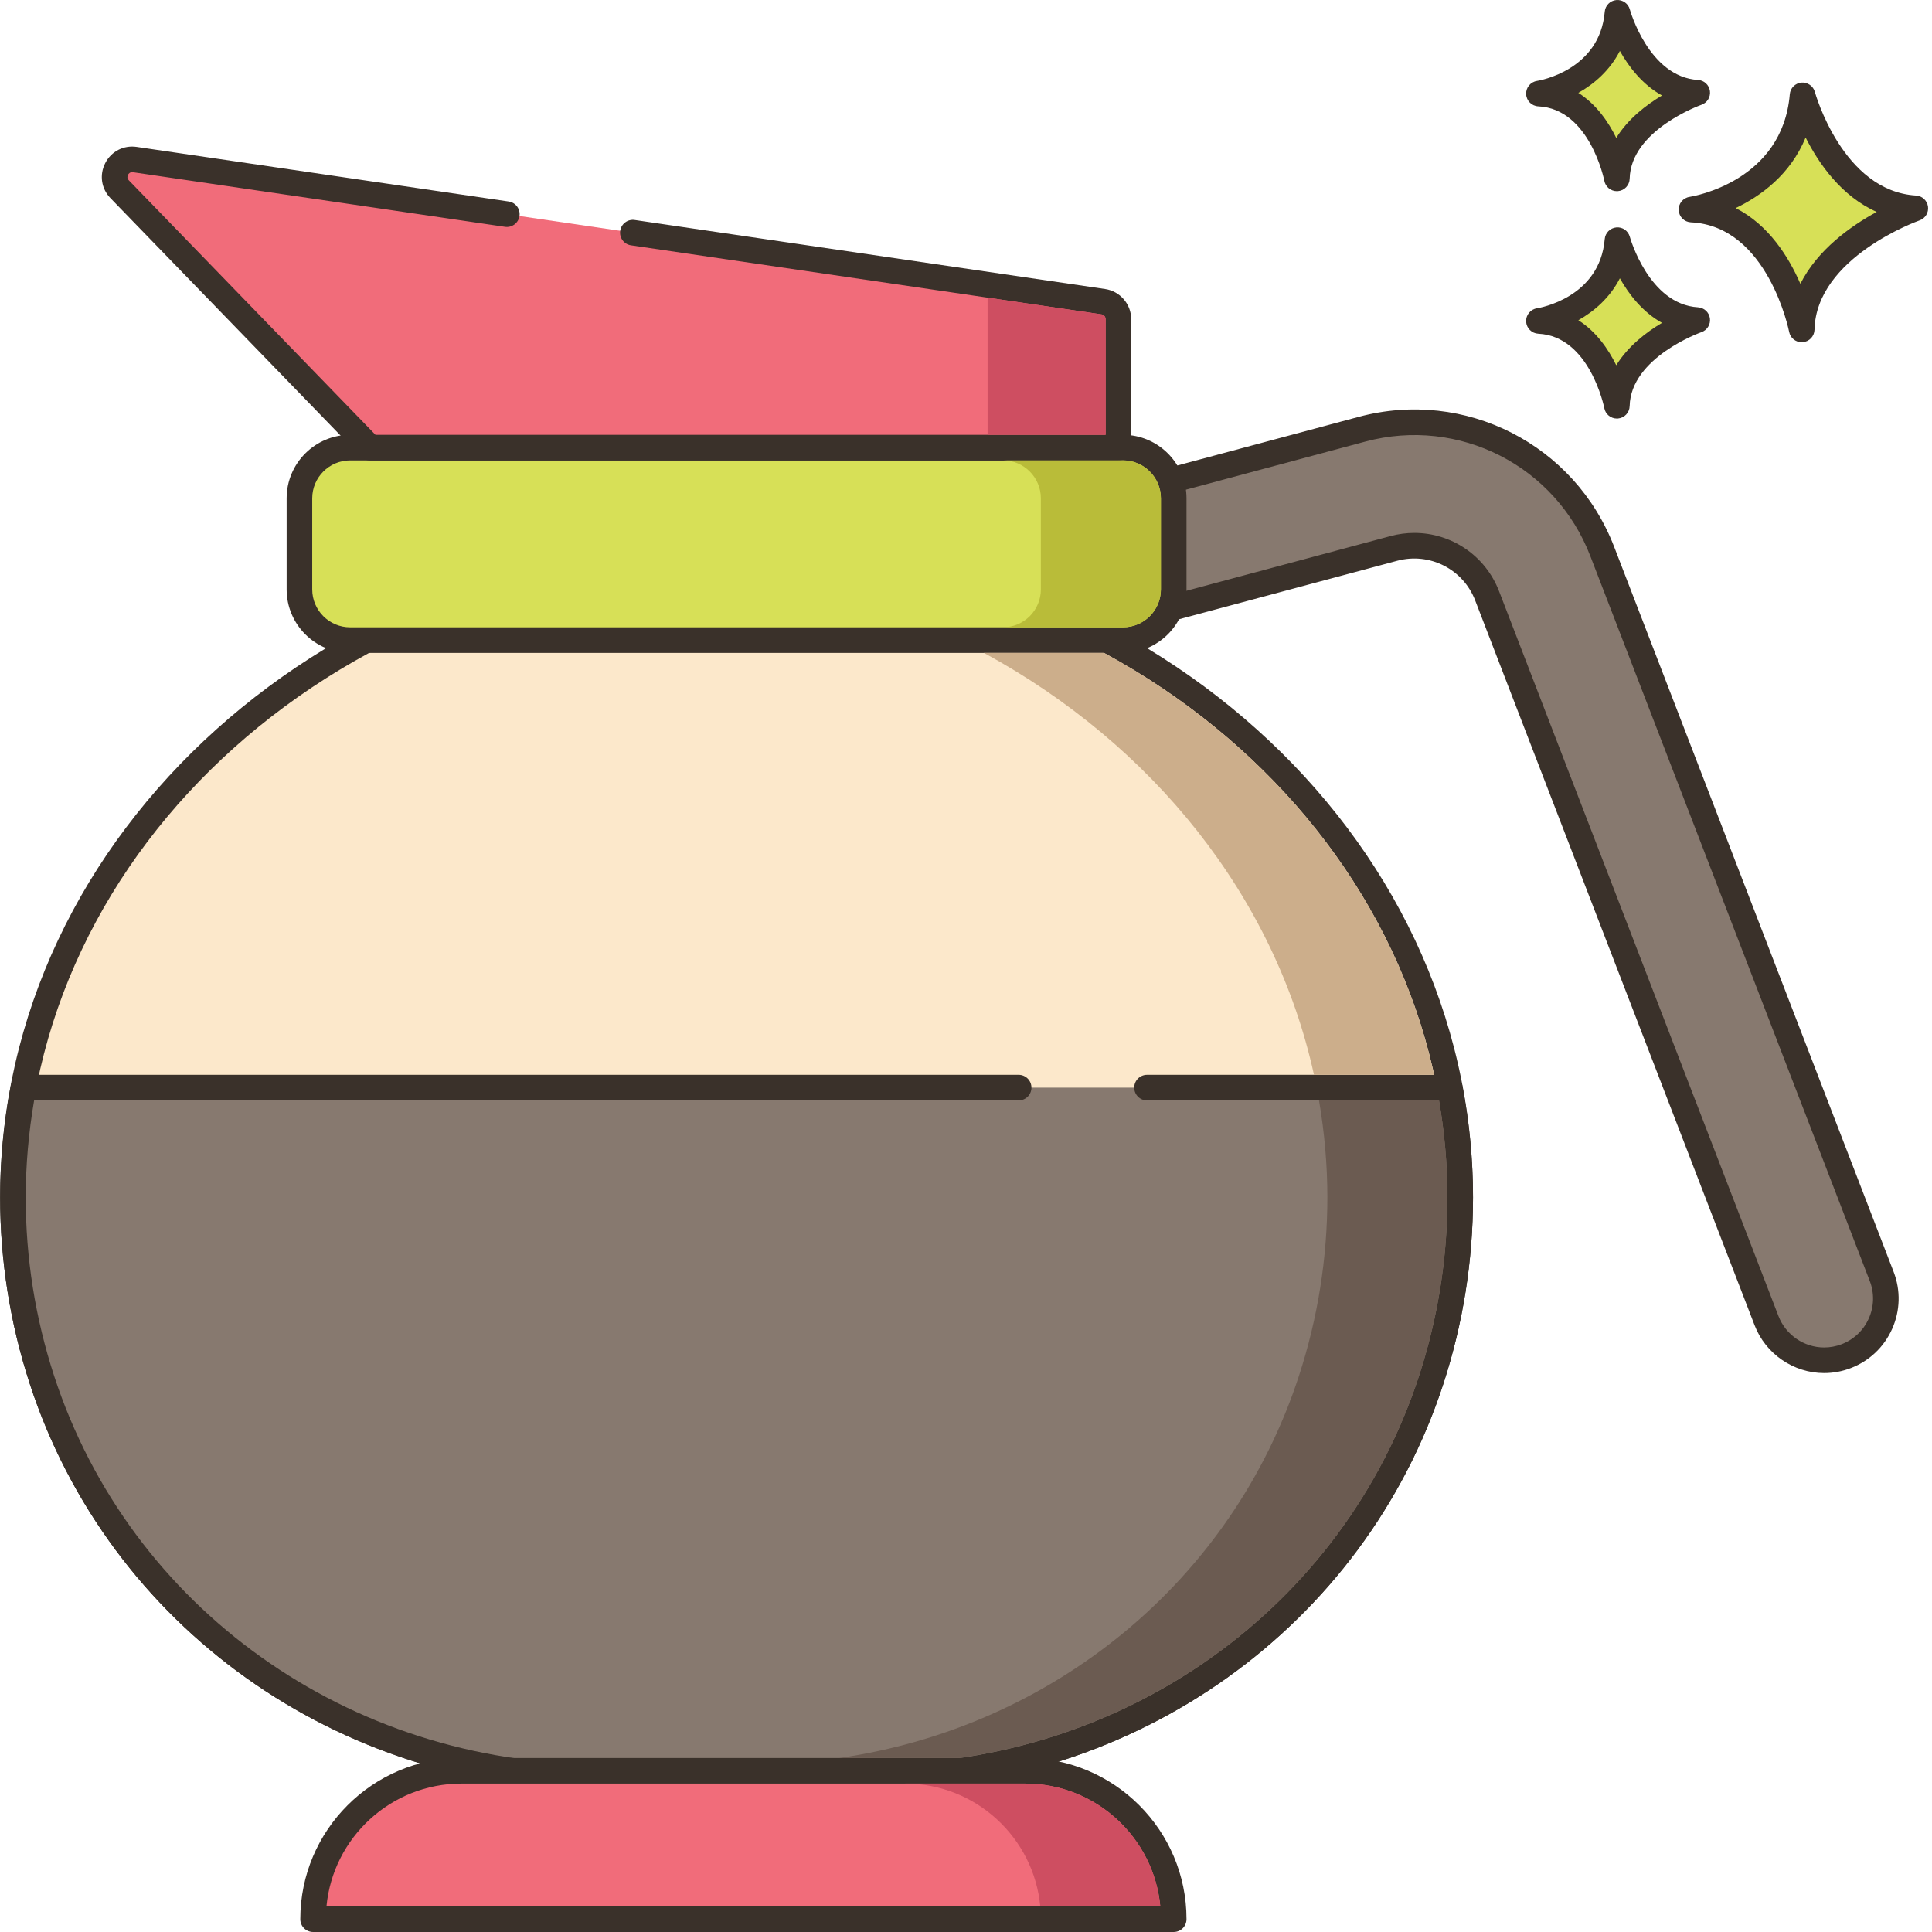 <svg id="vector" xmlns="http://www.w3.org/2000/svg" width="24" height="24" viewBox="0 0 453 453.029"><path fill="#87796f" d="m441.23,299.324 l-65.508,-169.93c-8.68,-22.672 -32.906,-35.031 -56.363,-28.742l-66.035,17.703c-7.719,2.066 -12.297,10 -10.227,17.719 2.066,7.719 10,12.293 17.719,10.227l66.035,-17.707c9.09,-2.434 18.488,2.355 21.855,11.148l65.504,169.93c2.207,5.762 7.695,9.297 13.512,9.297 1.723,0 3.469,-0.309 5.172,-0.961 7.461,-2.859 11.191,-11.223 8.336,-18.684zM441.23,299.324" id="path_0"/><path fill="#3a312a" d="m444.027,298.246 l-65.504,-169.926c-9.23,-24.113 -35,-37.258 -59.938,-30.57l-66.039,17.707c-4.508,1.207 -8.273,4.098 -10.605,8.137 -2.332,4.039 -2.949,8.746 -1.742,13.25 1.211,4.508 4.098,8.273 8.141,10.605 4.039,2.332 8.746,2.953 13.25,1.742l66.039,-17.703c7.605,-2.027 15.461,1.969 18.277,9.328l65.504,169.926c2.57,6.715 9.125,11.223 16.313,11.223 2.137,0 4.238,-0.391 6.242,-1.16 4.359,-1.668 7.805,-4.934 9.707,-9.195 1.898,-4.258 2.027,-9.004 0.355,-13.363zM438.191,309.168c-1.246,2.797 -3.512,4.941 -6.371,6.039 -1.316,0.504 -2.695,0.762 -4.098,0.762 -4.715,0 -9.02,-2.961 -10.711,-7.379l-65.504,-169.926c-3.23,-8.434 -11.23,-13.703 -19.871,-13.703 -1.84,0 -3.703,0.234 -5.559,0.734l-66.043,17.703c-2.957,0.797 -6.043,0.391 -8.699,-1.145 -2.652,-1.527 -4.547,-4 -5.34,-6.961 -0.793,-2.957 -0.387,-6.047 1.141,-8.699 1.535,-2.652 4.004,-4.551 6.965,-5.344l66.035,-17.703c21.961,-5.883 44.656,5.684 52.789,26.926l65.504,169.926c1.094,2.859 1.008,5.977 -0.238,8.77zM438.191,309.168" id="path_1"/><path fill="#fce8cb" d="m172.703,128.582c-93.715,0 -169.688,68.133 -169.688,152.176 0,14.855 2.375,29.211 6.801,42.785 18.285,56.063 71.715,93.148 130.684,93.148h64.406c58.969,0 112.402,-37.086 130.684,-93.148 4.426,-13.574 6.801,-27.934 6.801,-42.785 -0.004,-84.047 -75.973,-152.176 -169.688,-152.176zM172.703,128.582" id="path_2"/><path fill="#3a312a" d="m172.703,125.582c-95.219,0 -172.688,69.609 -172.688,155.176 0,14.871 2.34,29.578 6.949,43.715 18.574,56.953 72.238,95.219 133.535,95.219h64.406c61.297,0 114.961,-38.266 133.539,-95.219 4.609,-14.137 6.945,-28.844 6.945,-43.715 -0.004,-85.566 -77.469,-155.176 -172.688,-155.176zM332.738,322.609c-17.77,54.48 -69.141,91.082 -127.832,91.082h-64.406c-58.695,0 -110.066,-36.602 -127.832,-91.082 -4.414,-13.535 -6.652,-27.617 -6.652,-41.852 0,-82.258 74.777,-149.176 166.688,-149.176s166.684,66.918 166.684,149.176c0,14.238 -2.234,28.32 -6.648,41.852zM332.738,322.609" id="path_3"/><path fill="#87796f" d="m339.926,255.031h-334.445c-1.594,8.367 -2.465,16.953 -2.465,25.723 0,14.855 2.371,29.215 6.801,42.785 18.281,56.066 71.711,93.152 130.684,93.152h64.406c58.969,0 112.398,-37.09 130.684,-93.152 4.426,-13.57 6.797,-27.93 6.797,-42.785 0,-8.77 -0.871,-17.355 -2.461,-25.723zM339.926,255.031" id="path_4"/><path fill="#3a312a" d="m342.871,254.473c-0.266,-1.414 -1.508,-2.441 -2.945,-2.441h-70.977c-1.66,0 -3,1.344 -3,3 0,1.66 1.34,3 3,3h68.469c1.305,7.613 1.969,15.246 1.969,22.727 0,14.238 -2.238,28.32 -6.652,41.852 -17.766,54.48 -69.137,91.082 -127.832,91.082h-64.402c-58.695,0 -110.066,-36.602 -127.832,-91.082 -4.414,-13.535 -6.652,-27.617 -6.652,-41.852 0,-7.477 0.664,-15.109 1.969,-22.727h230.859c1.656,0 3,-1.34 3,-3 0,-1.656 -1.344,-3 -3,-3h-233.363c-1.445,0 -2.68,1.027 -2.949,2.441 -1.672,8.789 -2.516,17.633 -2.516,26.285 0,14.871 2.336,29.578 6.945,43.715 18.574,56.953 72.238,95.219 133.539,95.219h64.406c61.297,0 114.961,-38.266 133.535,-95.219 4.609,-14.137 6.945,-28.844 6.945,-43.715 0,-8.66 -0.844,-17.5 -2.516,-26.285zM342.871,254.473" id="path_5"/><path fill="#d7e057" d="m263.32,104.961h-181.234c-6.566,0 -11.887,5.32 -11.887,11.887v21.359c0,6.563 5.32,11.887 11.887,11.887h181.234c6.563,0 11.883,-5.32 11.883,-11.887v-21.359c0.004,-6.566 -5.32,-11.887 -11.883,-11.887zM263.32,104.961" id="path_6"/><path fill="#3a312a" d="m263.32,101.961h-181.234c-8.207,0 -14.887,6.68 -14.887,14.887v21.359c0,8.207 6.68,14.887 14.887,14.887h181.234c8.207,0 14.887,-6.68 14.887,-14.887v-21.359c0,-8.207 -6.68,-14.887 -14.887,-14.887zM272.207,138.207c0,4.898 -3.988,8.887 -8.887,8.887h-181.234c-4.898,0 -8.887,-3.988 -8.887,-8.887v-21.359c0,-4.902 3.988,-8.887 8.887,-8.887h181.234c4.898,0 8.887,3.984 8.887,8.887zM272.207,138.207" id="path_7"/><path fill="#f16c7a" d="m258.707,70.746 l-110.324,-16.191 -29.555,-4.336 -87.227,-12.801c-3.898,-0.57 -6.305,4.125 -3.563,6.957l58.719,60.586h175.477v-30.133c0,-2.047 -1.5,-3.785 -3.527,-4.082zM258.707,70.746" id="path_8"/><path fill="#3a312a" d="m259.145,67.777 l-110.324,-16.191c-1.637,-0.25 -3.164,0.895 -3.406,2.531 -0.242,1.641 0.891,3.164 2.531,3.406l110.328,16.191c0.551,0.082 0.961,0.559 0.961,1.113v27.133h-171.207l-57.832,-59.676c-0.488,-0.504 -0.332,-1.031 -0.195,-1.297s0.473,-0.691 1.164,-0.602l87.227,12.801c1.629,0.246 3.164,-0.895 3.406,-2.531 0.242,-1.641 -0.891,-3.164 -2.531,-3.406l-87.23,-12.801c-3.07,-0.449 -5.961,1.043 -7.375,3.801 -1.414,2.762 -0.934,5.984 1.223,8.211l58.719,60.586c0.566,0.586 1.34,0.914 2.152,0.914h175.48c1.656,0 3,-1.344 3,-3v-30.133c0,-3.508 -2.617,-6.539 -6.09,-7.051zM259.145,67.777" id="path_9"/><path fill="#d7e057" d="m422.66,22.355c-1.949,23.129 -26.047,26.777 -26.047,26.777 20.691,0.973 25.848,28.117 25.848,28.117 0.445,-19.352 26.645,-28.402 26.645,-28.402 -19.629,-1.176 -26.445,-26.492 -26.445,-26.492zM422.66,22.355" id="path_10"/><path fill="#3a312a" d="m449.285,45.852c-17.211,-1.027 -23.668,-24.047 -23.73,-24.281 -0.379,-1.406 -1.73,-2.328 -3.164,-2.203 -1.449,0.133 -2.598,1.285 -2.719,2.734 -1.719,20.43 -22.625,23.926 -23.508,24.066 -1.527,0.23 -2.625,1.578 -2.547,3.121 0.082,1.539 1.316,2.77 2.855,2.844 18.059,0.848 23,25.434 23.047,25.684 0.273,1.422 1.516,2.434 2.941,2.434 0.086,0 0.168,-0.004 0.254,-0.012 1.527,-0.129 2.715,-1.387 2.75,-2.918 0.387,-17.016 24.383,-25.555 24.625,-25.637 1.352,-0.469 2.184,-1.828 1.988,-3.246 -0.199,-1.418 -1.367,-2.5 -2.793,-2.586zM422.152,66.547c-2.711,-6.262 -7.418,-13.816 -15.172,-17.754 5.859,-2.809 12.816,-7.824 16.402,-16.543 3.102,6.141 8.398,13.758 16.668,17.441 -6.016,3.281 -13.848,8.809 -17.898,16.855zM422.152,66.547" id="path_11"/><path fill="#d7e057" d="m379.266,56.316c-1.379,16.359 -18.426,18.941 -18.426,18.941 14.637,0.688 18.285,19.887 18.285,19.887 0.313,-13.688 18.844,-20.09 18.844,-20.09 -13.883,-0.828 -18.703,-18.738 -18.703,-18.738zM379.266,56.316" id="path_12"/><path fill="#3a312a" d="m398.148,72.059c-11.535,-0.691 -15.945,-16.371 -15.988,-16.527 -0.383,-1.402 -1.715,-2.344 -3.164,-2.203 -1.453,0.129 -2.598,1.281 -2.723,2.734 -1.156,13.742 -15.289,16.133 -15.883,16.227 -1.527,0.23 -2.625,1.578 -2.547,3.121 0.082,1.539 1.316,2.77 2.855,2.844 12.07,0.566 15.449,17.289 15.477,17.453 0.27,1.426 1.52,2.438 2.945,2.438 0.082,0 0.164,0 0.25,-0.008 1.531,-0.129 2.715,-1.391 2.75,-2.922 0.262,-11.418 16.664,-17.27 16.828,-17.324 1.352,-0.469 2.188,-1.828 1.992,-3.246 -0.195,-1.414 -1.363,-2.5 -2.793,-2.586zM378.977,85.648c-1.848,-3.77 -4.68,-7.895 -8.895,-10.559 3.711,-2.082 7.395,-5.258 9.742,-9.832 2.113,3.746 5.309,7.91 9.883,10.449 -3.699,2.199 -7.977,5.477 -10.73,9.941zM378.977,85.648" id="path_13"/><path fill="#d7e057" d="m379.266,3c-1.379,16.359 -18.426,18.941 -18.426,18.941 14.637,0.688 18.285,19.887 18.285,19.887 0.313,-13.688 18.844,-20.09 18.844,-20.09 -13.883,-0.828 -18.703,-18.738 -18.703,-18.738zM379.266,3" id="path_14"/><path fill="#3a312a" d="m398.148,18.746c-11.535,-0.691 -15.945,-16.371 -15.988,-16.531 -0.379,-1.402 -1.711,-2.328 -3.164,-2.203 -1.453,0.129 -2.598,1.285 -2.719,2.734 -1.16,13.742 -15.293,16.137 -15.887,16.23 -1.523,0.23 -2.625,1.578 -2.543,3.121 0.078,1.539 1.313,2.766 2.855,2.84 12.07,0.57 15.445,17.289 15.477,17.453 0.27,1.426 1.52,2.441 2.945,2.441 0.082,0 0.164,-0.004 0.25,-0.012 1.531,-0.125 2.715,-1.387 2.75,-2.922 0.262,-11.418 16.664,-17.266 16.828,-17.324 1.352,-0.469 2.188,-1.824 1.992,-3.242 -0.199,-1.418 -1.367,-2.5 -2.797,-2.586zM378.977,32.336c-1.848,-3.77 -4.68,-7.895 -8.895,-10.563 3.711,-2.082 7.395,-5.258 9.742,-9.832 2.113,3.75 5.309,7.91 9.883,10.449 -3.699,2.203 -7.977,5.48 -10.73,9.945zM378.977,32.336" id="path_15"/><path fill="#f16c7a" d="m240.402,415.227h-132.199c-19.223,0 -34.805,15.582 -34.805,34.801h201.805c0.004,-19.219 -15.582,-34.801 -34.801,-34.801zM240.402,415.227" id="path_16"/><path fill="#3a312a" d="m240.402,412.227h-132.199c-20.844,0 -37.801,16.957 -37.801,37.801 0,1.66 1.34,3 3,3h201.805c1.656,0 3,-1.34 3,-3 0,-20.844 -16.961,-37.801 -37.805,-37.801zM76.539,447.027c1.516,-16.133 15.141,-28.801 31.664,-28.801h132.199c16.527,0 30.148,12.668 31.664,28.801zM76.539,447.027" id="path_17"/><path fill="#ccae8b" d="m258.855,153.09h-28.16c39.461,21.422 68.242,57.082 77.402,98.941h28.16c-9.16,-41.859 -37.941,-77.52 -77.402,-98.941zM258.855,153.09" id="path_18"/><path fill="#6b5b51" d="m337.418,258.031h-28.141c1.301,7.621 1.961,15.238 1.961,22.719 0,14.242 -2.242,28.32 -6.66,41.859 -15.703,48.16 -57.68,82.34 -107.762,89.621h28.16c50.078,-7.281 92.059,-41.461 107.762,-89.621 4.418,-13.539 6.66,-27.617 6.66,-41.859 0,-7.48 -0.66,-15.098 -1.98,-22.719zM337.418,258.031" id="path_19"/><path fill="#b9bc39" d="m263.316,107.949h-28.16c4.922,0 8.898,4 8.898,8.902v21.359c0,4.898 -3.977,8.879 -8.898,8.879h28.16c4.898,0 8.879,-3.98 8.879,-8.879v-21.359c0,-4.902 -3.98,-8.902 -8.879,-8.902zM263.316,107.949" id="path_20"/><path fill="#ce4e61" d="m258.277,73.711 l-26.715,-3.918v32.156h27.676v-27.117c0,-0.563 -0.422,-1.039 -0.961,-1.121zM258.277,73.711" id="path_21"/><path fill="#ce4e61" d="m240.398,418.23h-28.141c16.52,0 30.141,12.66 31.66,28.801h28.137c-1.5,-16.141 -15.117,-28.801 -31.656,-28.801zM240.398,418.23" id="path_22"/></svg>